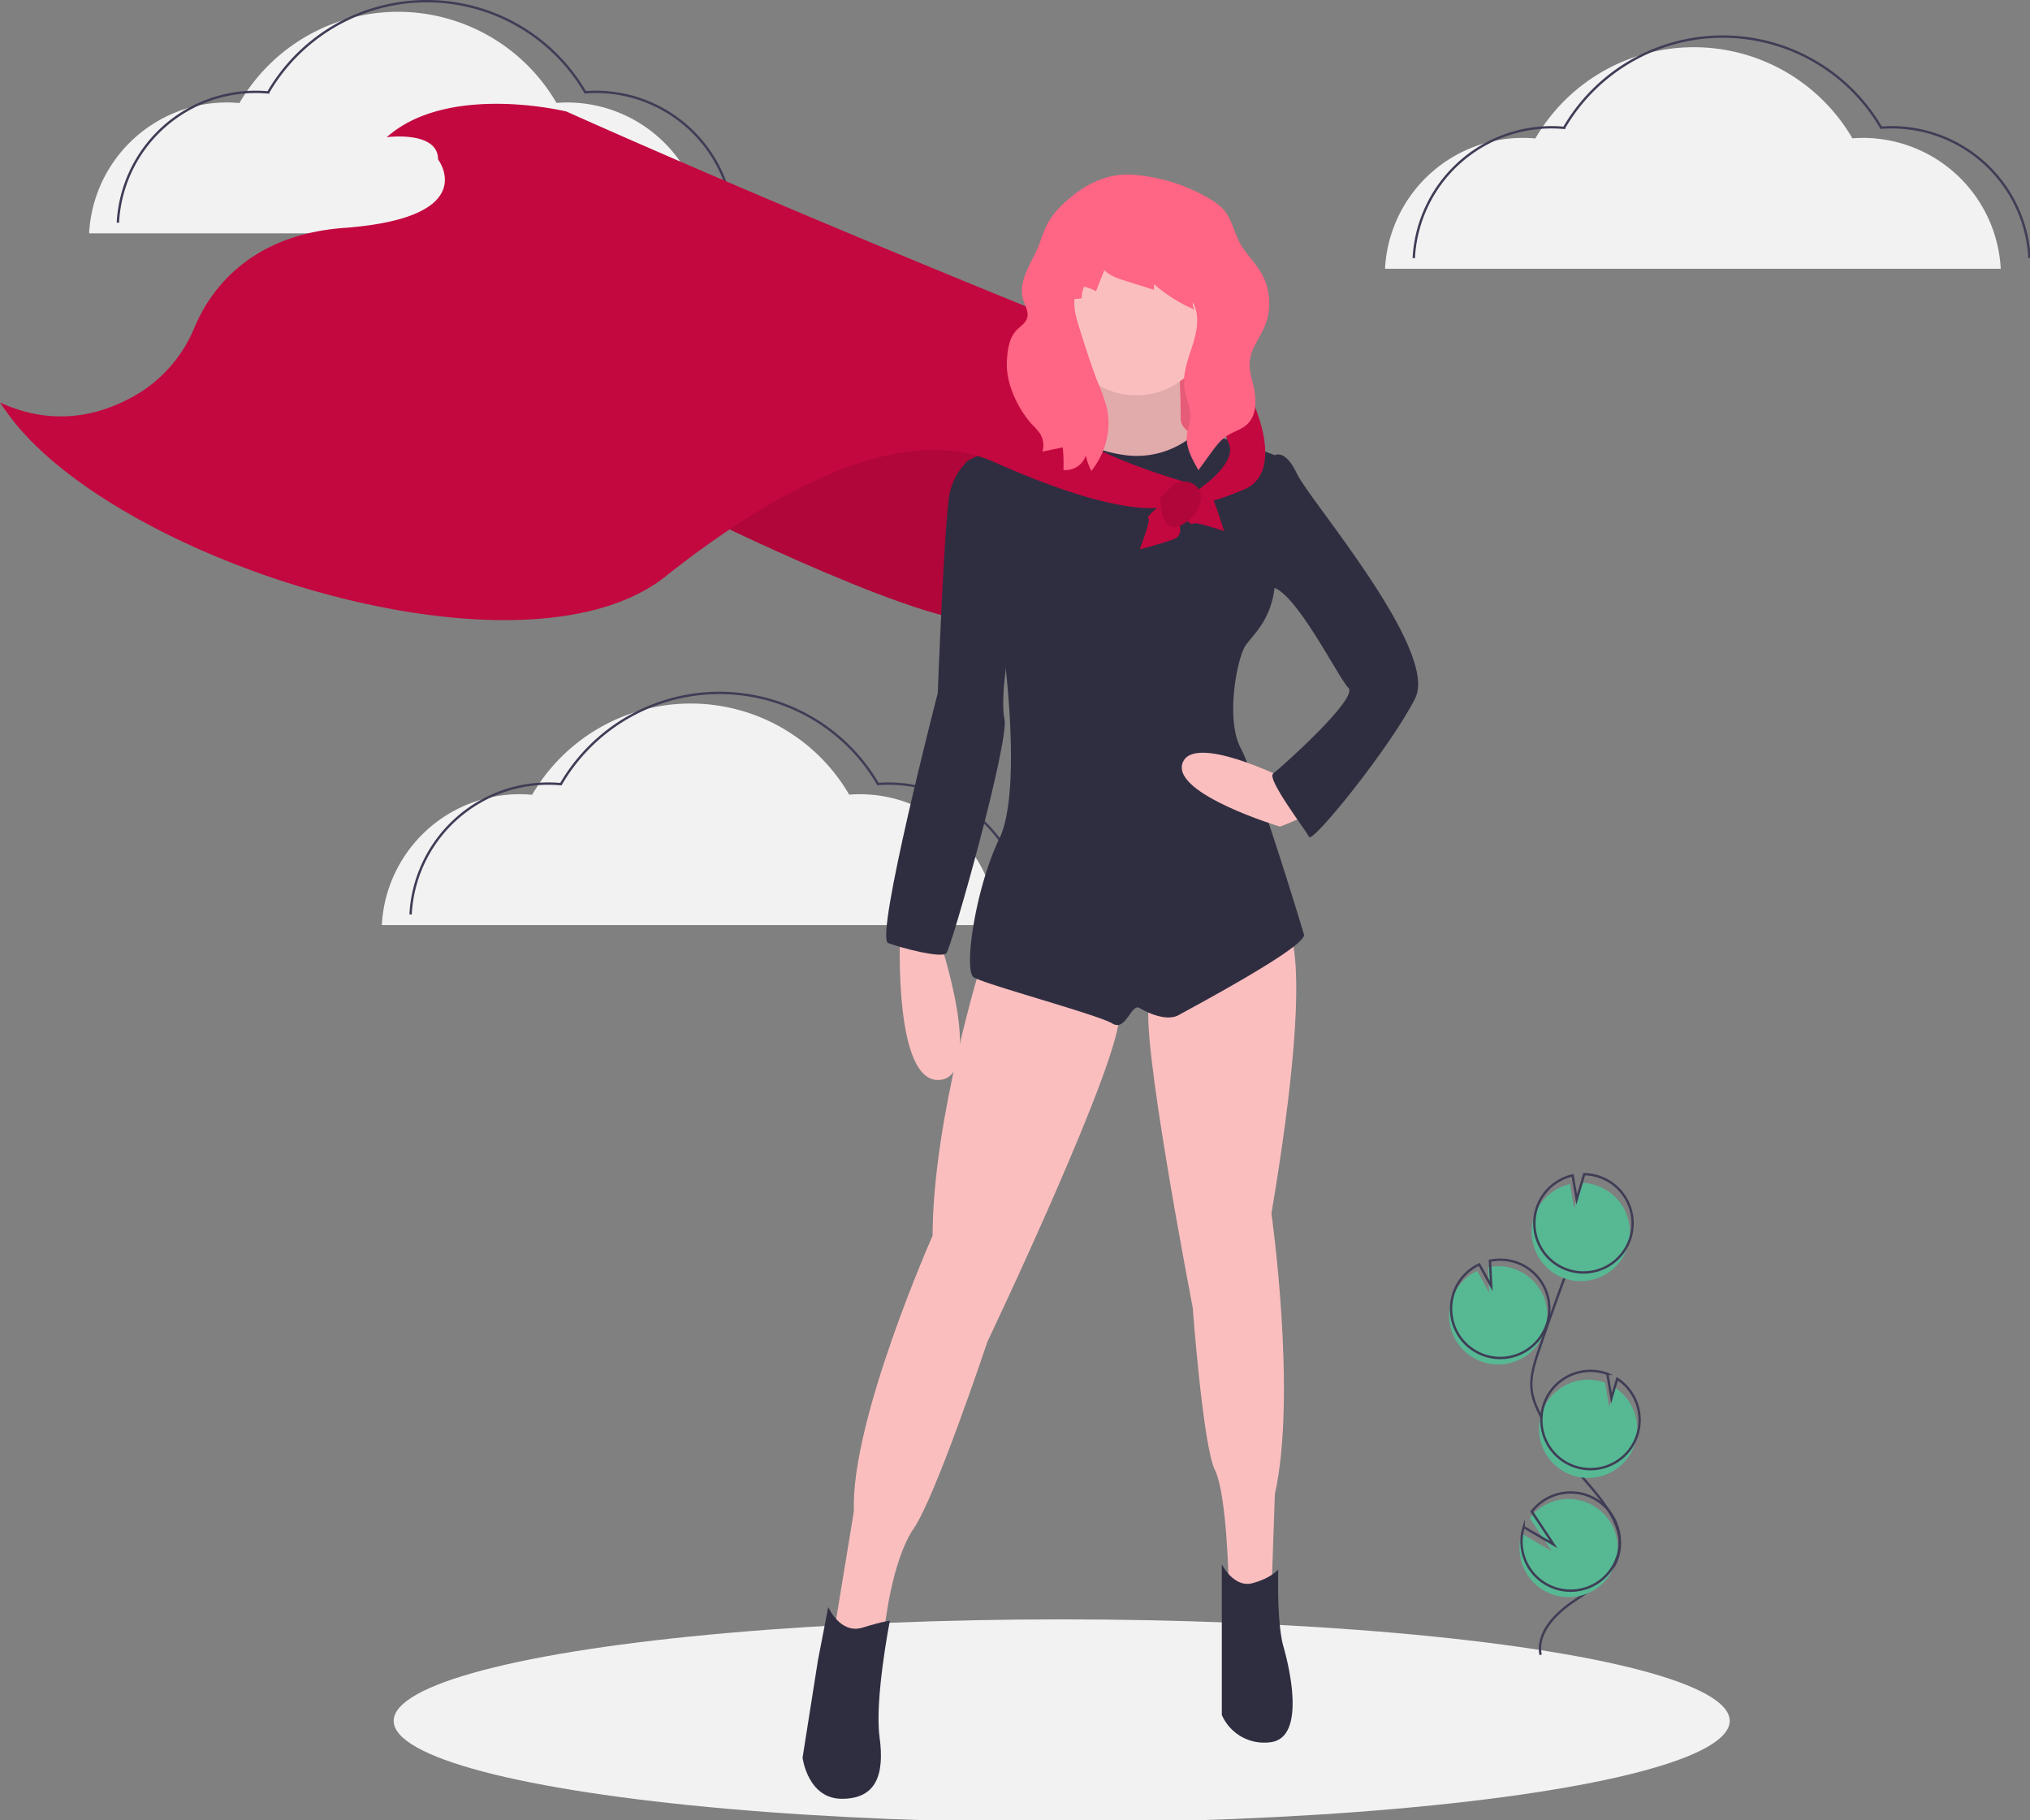<svg id="el_HCzDCIFGj" data-name="Layer 1" xmlns="http://www.w3.org/2000/svg" viewBox="0 0 860 771"><rect x="0" y="0" width="860" height="771" fill="#808080" stroke="none"/><style>@-webkit-keyframes kf_el_h0wff-R0yzr_an_M21pj5BWB{0%{-webkit-transform: translate(652.927px, 277.694px) translate(-652.927px, -277.694px) translate(0px, 0px);transform: translate(652.927px, 277.694px) translate(-652.927px, -277.694px) translate(0px, 0px);}45.56%{-webkit-transform: translate(652.927px, 277.694px) translate(-652.927px, -277.694px) translate(0px, 10px);transform: translate(652.927px, 277.694px) translate(-652.927px, -277.694px) translate(0px, 10px);}100%{-webkit-transform: translate(652.927px, 277.694px) translate(-652.927px, -277.694px) translate(0px, 0px);transform: translate(652.927px, 277.694px) translate(-652.927px, -277.694px) translate(0px, 0px);}}@keyframes kf_el_h0wff-R0yzr_an_M21pj5BWB{0%{-webkit-transform: translate(652.927px, 277.694px) translate(-652.927px, -277.694px) translate(0px, 0px);transform: translate(652.927px, 277.694px) translate(-652.927px, -277.694px) translate(0px, 0px);}45.56%{-webkit-transform: translate(652.927px, 277.694px) translate(-652.927px, -277.694px) translate(0px, 10px);transform: translate(652.927px, 277.694px) translate(-652.927px, -277.694px) translate(0px, 10px);}100%{-webkit-transform: translate(652.927px, 277.694px) translate(-652.927px, -277.694px) translate(0px, 0px);transform: translate(652.927px, 277.694px) translate(-652.927px, -277.694px) translate(0px, 0px);}}@-webkit-keyframes kf_el_DJ7ExiNx5fw_an_KJuicoGSZ{0%{-webkit-transform: translate(669.423px, 271.939px) translate(-669.423px, -271.939px) translate(0px, 0px);transform: translate(669.423px, 271.939px) translate(-669.423px, -271.939px) translate(0px, 0px);}45.56%{-webkit-transform: translate(669.423px, 271.939px) translate(-669.423px, -271.939px) translate(0px, 16px);transform: translate(669.423px, 271.939px) translate(-669.423px, -271.939px) translate(0px, 16px);}100%{-webkit-transform: translate(669.423px, 271.939px) translate(-669.423px, -271.939px) translate(0px, 0px);transform: translate(669.423px, 271.939px) translate(-669.423px, -271.939px) translate(0px, 0px);}}@keyframes kf_el_DJ7ExiNx5fw_an_KJuicoGSZ{0%{-webkit-transform: translate(669.423px, 271.939px) translate(-669.423px, -271.939px) translate(0px, 0px);transform: translate(669.423px, 271.939px) translate(-669.423px, -271.939px) translate(0px, 0px);}45.56%{-webkit-transform: translate(669.423px, 271.939px) translate(-669.423px, -271.939px) translate(0px, 16px);transform: translate(669.423px, 271.939px) translate(-669.423px, -271.939px) translate(0px, 16px);}100%{-webkit-transform: translate(669.423px, 271.939px) translate(-669.423px, -271.939px) translate(0px, 0px);transform: translate(669.423px, 271.939px) translate(-669.423px, -271.939px) translate(0px, 0px);}}@-webkit-keyframes kf_el_Sdw7gwlTTgf_an_t0eATi1t1{0%{-webkit-transform: translate(661.627px, 267.773px) translate(-661.627px, -267.773px) translate(0px, 0px);transform: translate(661.627px, 267.773px) translate(-661.627px, -267.773px) translate(0px, 0px);}45.56%{-webkit-transform: translate(661.627px, 267.773px) translate(-661.627px, -267.773px) translate(0px, 12px);transform: translate(661.627px, 267.773px) translate(-661.627px, -267.773px) translate(0px, 12px);}100%{-webkit-transform: translate(661.627px, 267.773px) translate(-661.627px, -267.773px) translate(0px, 0px);transform: translate(661.627px, 267.773px) translate(-661.627px, -267.773px) translate(0px, 0px);}}@keyframes kf_el_Sdw7gwlTTgf_an_t0eATi1t1{0%{-webkit-transform: translate(661.627px, 267.773px) translate(-661.627px, -267.773px) translate(0px, 0px);transform: translate(661.627px, 267.773px) translate(-661.627px, -267.773px) translate(0px, 0px);}45.56%{-webkit-transform: translate(661.627px, 267.773px) translate(-661.627px, -267.773px) translate(0px, 12px);transform: translate(661.627px, 267.773px) translate(-661.627px, -267.773px) translate(0px, 12px);}100%{-webkit-transform: translate(661.627px, 267.773px) translate(-661.627px, -267.773px) translate(0px, 0px);transform: translate(661.627px, 267.773px) translate(-661.627px, -267.773px) translate(0px, 0px);}}@-webkit-keyframes kf_el_fVfLNBemsTn_an_fum6-SRHM{0%{-webkit-transform: translate(661.627px, 267.773px) translate(-661.627px, -267.773px) translate(0px, 0px);transform: translate(661.627px, 267.773px) translate(-661.627px, -267.773px) translate(0px, 0px);}45.56%{-webkit-transform: translate(661.627px, 267.773px) translate(-661.627px, -267.773px) translate(0px, 12px);transform: translate(661.627px, 267.773px) translate(-661.627px, -267.773px) translate(0px, 12px);}100%{-webkit-transform: translate(661.627px, 267.773px) translate(-661.627px, -267.773px) translate(0px, 0px);transform: translate(661.627px, 267.773px) translate(-661.627px, -267.773px) translate(0px, 0px);}}@keyframes kf_el_fVfLNBemsTn_an_fum6-SRHM{0%{-webkit-transform: translate(661.627px, 267.773px) translate(-661.627px, -267.773px) translate(0px, 0px);transform: translate(661.627px, 267.773px) translate(-661.627px, -267.773px) translate(0px, 0px);}45.56%{-webkit-transform: translate(661.627px, 267.773px) translate(-661.627px, -267.773px) translate(0px, 12px);transform: translate(661.627px, 267.773px) translate(-661.627px, -267.773px) translate(0px, 12px);}100%{-webkit-transform: translate(661.627px, 267.773px) translate(-661.627px, -267.773px) translate(0px, 0px);transform: translate(661.627px, 267.773px) translate(-661.627px, -267.773px) translate(0px, 0px);}}@-webkit-keyframes kf_el_1N_oyq7icN-_an_GuPVLldx6{0%{-webkit-transform: translate(674.676px, 204.052px) translate(-674.676px, -204.052px) translate(0px, 0px);transform: translate(674.676px, 204.052px) translate(-674.676px, -204.052px) translate(0px, 0px);}45.56%{-webkit-transform: translate(674.676px, 204.052px) translate(-674.676px, -204.052px) translate(0px, 12px);transform: translate(674.676px, 204.052px) translate(-674.676px, -204.052px) translate(0px, 12px);}100%{-webkit-transform: translate(674.676px, 204.052px) translate(-674.676px, -204.052px) translate(0px, 0px);transform: translate(674.676px, 204.052px) translate(-674.676px, -204.052px) translate(0px, 0px);}}@keyframes kf_el_1N_oyq7icN-_an_GuPVLldx6{0%{-webkit-transform: translate(674.676px, 204.052px) translate(-674.676px, -204.052px) translate(0px, 0px);transform: translate(674.676px, 204.052px) translate(-674.676px, -204.052px) translate(0px, 0px);}45.56%{-webkit-transform: translate(674.676px, 204.052px) translate(-674.676px, -204.052px) translate(0px, 12px);transform: translate(674.676px, 204.052px) translate(-674.676px, -204.052px) translate(0px, 12px);}100%{-webkit-transform: translate(674.676px, 204.052px) translate(-674.676px, -204.052px) translate(0px, 0px);transform: translate(674.676px, 204.052px) translate(-674.676px, -204.052px) translate(0px, 0px);}}@-webkit-keyframes kf_el_qBSpi0j35qQ_an_B_wkuBQF5{0%{-webkit-transform: translate(465.161px, 239.938px) rotate(0deg) translate(-465.161px, -239.938px);transform: translate(465.161px, 239.938px) rotate(0deg) translate(-465.161px, -239.938px);}45.56%{-webkit-transform: translate(465.161px, 239.938px) rotate(3deg) translate(-465.161px, -239.938px);transform: translate(465.161px, 239.938px) rotate(3deg) translate(-465.161px, -239.938px);}100%{-webkit-transform: translate(465.161px, 239.938px) rotate(0deg) translate(-465.161px, -239.938px);transform: translate(465.161px, 239.938px) rotate(0deg) translate(-465.161px, -239.938px);}}@keyframes kf_el_qBSpi0j35qQ_an_B_wkuBQF5{0%{-webkit-transform: translate(465.161px, 239.938px) rotate(0deg) translate(-465.161px, -239.938px);transform: translate(465.161px, 239.938px) rotate(0deg) translate(-465.161px, -239.938px);}45.56%{-webkit-transform: translate(465.161px, 239.938px) rotate(3deg) translate(-465.161px, -239.938px);transform: translate(465.161px, 239.938px) rotate(3deg) translate(-465.161px, -239.938px);}100%{-webkit-transform: translate(465.161px, 239.938px) rotate(0deg) translate(-465.161px, -239.938px);transform: translate(465.161px, 239.938px) rotate(0deg) translate(-465.161px, -239.938px);}}@-webkit-keyframes kf_el_o31sW0iP_aK_an_eUdQIkNxA{0%{-webkit-transform: translate(465.161px, 239.938px) rotate(0deg) translate(-465.161px, -239.938px);transform: translate(465.161px, 239.938px) rotate(0deg) translate(-465.161px, -239.938px);}45.56%{-webkit-transform: translate(465.161px, 239.938px) rotate(3deg) translate(-465.161px, -239.938px);transform: translate(465.161px, 239.938px) rotate(3deg) translate(-465.161px, -239.938px);}100%{-webkit-transform: translate(465.161px, 239.938px) rotate(0deg) translate(-465.161px, -239.938px);transform: translate(465.161px, 239.938px) rotate(0deg) translate(-465.161px, -239.938px);}}@keyframes kf_el_o31sW0iP_aK_an_eUdQIkNxA{0%{-webkit-transform: translate(465.161px, 239.938px) rotate(0deg) translate(-465.161px, -239.938px);transform: translate(465.161px, 239.938px) rotate(0deg) translate(-465.161px, -239.938px);}45.56%{-webkit-transform: translate(465.161px, 239.938px) rotate(3deg) translate(-465.161px, -239.938px);transform: translate(465.161px, 239.938px) rotate(3deg) translate(-465.161px, -239.938px);}100%{-webkit-transform: translate(465.161px, 239.938px) rotate(0deg) translate(-465.161px, -239.938px);transform: translate(465.161px, 239.938px) rotate(0deg) translate(-465.161px, -239.938px);}}@-webkit-keyframes kf_el_pXCVy2x7j8q_an_TExzpPMdL{0%{-webkit-transform: translate(170.109px, 107.759px) rotate(0deg) translate(-170.109px, -107.759px);transform: translate(170.109px, 107.759px) rotate(0deg) translate(-170.109px, -107.759px);}45.56%{-webkit-transform: translate(170.109px, 107.759px) rotate(3deg) translate(-170.109px, -107.759px);transform: translate(170.109px, 107.759px) rotate(3deg) translate(-170.109px, -107.759px);}100%{-webkit-transform: translate(170.109px, 107.759px) rotate(0deg) translate(-170.109px, -107.759px);transform: translate(170.109px, 107.759px) rotate(0deg) translate(-170.109px, -107.759px);}}@keyframes kf_el_pXCVy2x7j8q_an_TExzpPMdL{0%{-webkit-transform: translate(170.109px, 107.759px) rotate(0deg) translate(-170.109px, -107.759px);transform: translate(170.109px, 107.759px) rotate(0deg) translate(-170.109px, -107.759px);}45.56%{-webkit-transform: translate(170.109px, 107.759px) rotate(3deg) translate(-170.109px, -107.759px);transform: translate(170.109px, 107.759px) rotate(3deg) translate(-170.109px, -107.759px);}100%{-webkit-transform: translate(170.109px, 107.759px) rotate(0deg) translate(-170.109px, -107.759px);transform: translate(170.109px, 107.759px) rotate(0deg) translate(-170.109px, -107.759px);}}@-webkit-keyframes kf_el_pXCVy2x7j8q_an_ytSvjyEc0{0%{-webkit-transform: translate(170.109px, 107.759px) scale(1, 1) translate(-170.109px, -107.759px);transform: translate(170.109px, 107.759px) scale(1, 1) translate(-170.109px, -107.759px);}45.56%{-webkit-transform: translate(170.109px, 107.759px) scale(1.02, 0.94) translate(-170.109px, -107.759px);transform: translate(170.109px, 107.759px) scale(1.02, 0.94) translate(-170.109px, -107.759px);}100%{-webkit-transform: translate(170.109px, 107.759px) scale(1, 1) translate(-170.109px, -107.759px);transform: translate(170.109px, 107.759px) scale(1, 1) translate(-170.109px, -107.759px);}}@keyframes kf_el_pXCVy2x7j8q_an_ytSvjyEc0{0%{-webkit-transform: translate(170.109px, 107.759px) scale(1, 1) translate(-170.109px, -107.759px);transform: translate(170.109px, 107.759px) scale(1, 1) translate(-170.109px, -107.759px);}45.56%{-webkit-transform: translate(170.109px, 107.759px) scale(1.02, 0.94) translate(-170.109px, -107.759px);transform: translate(170.109px, 107.759px) scale(1.02, 0.94) translate(-170.109px, -107.759px);}100%{-webkit-transform: translate(170.109px, 107.759px) scale(1, 1) translate(-170.109px, -107.759px);transform: translate(170.109px, 107.759px) scale(1, 1) translate(-170.109px, -107.759px);}}#el_HCzDCIFGj *{-webkit-animation-duration: 3s;animation-duration: 3s;-webkit-animation-iteration-count: infinite;animation-iteration-count: infinite;-webkit-animation-timing-function: cubic-bezier(0, 0, 1, 1);animation-timing-function: cubic-bezier(0, 0, 1, 1);}#el_avgXzMfw0k{fill: #f2f2f2;}#el_vEt3Gk8f5k{-webkit-transform: translate(-170.109px, -63.788px);transform: translate(-170.109px, -63.788px);fill: #57b894;}#el_JB5mSGm3jp{-webkit-transform: translate(-170.109px, -63.788px);transform: translate(-170.109px, -63.788px);fill: none;stroke: #3f3d56;}#el_CWmC7EqjtH{-webkit-transform: translate(-170.109px, -63.788px);transform: translate(-170.109px, -63.788px);fill: none;stroke: #3f3d56;}#el_o672-nhsTd{-webkit-transform: translate(-170.109px, -63.788px);transform: translate(-170.109px, -63.788px);fill: #57b894;}#el_-p0h4695hX{-webkit-transform: translate(-170.109px, -63.788px);transform: translate(-170.109px, -63.788px);fill: none;stroke: #3f3d56;}#el_bfrUemt_9z{-webkit-transform: translate(-170.109px, -63.788px);transform: translate(-170.109px, -63.788px);fill: #57b894;}#el_2zQCfOfbVE{-webkit-transform: translate(-170.109px, -63.788px);transform: translate(-170.109px, -63.788px);fill: none;stroke: #3f3d56;}#el_u7cRTYUzI4{-webkit-transform: translate(-170.109px, -63.788px);transform: translate(-170.109px, -63.788px);fill: #57b894;}#el_9cnkHlhB2n{-webkit-transform: translate(-170.109px, -63.788px);transform: translate(-170.109px, -63.788px);fill: none;stroke: #3f3d56;}#el_6l7DDqC5Vr{-webkit-transform: translate(-170.109px, -63.788px);transform: translate(-170.109px, -63.788px);fill: #f2f2f2;}#el_Eu2-7ps2h3{-webkit-transform: translate(-170.109px, -63.788px);transform: translate(-170.109px, -63.788px);fill: none;stroke: #3f3d56;}#el_CpEkFf42Zv{-webkit-transform: translate(-170.109px, -63.788px);transform: translate(-170.109px, -63.788px);fill: #f2f2f2;}#el_QTIgjvMf1X{-webkit-transform: translate(-170.109px, -63.788px);transform: translate(-170.109px, -63.788px);fill: none;stroke: #3f3d56;}#el_Jp9Vlc_ODo{-webkit-transform: translate(-170.109px, -63.788px);transform: translate(-170.109px, -63.788px);fill: #f2f2f2;}#el_gQBYkxFle8g{-webkit-transform: translate(-170.109px, -63.788px);transform: translate(-170.109px, -63.788px);fill: none;stroke: #3f3d56;}#el_o31sW0iP_aK{-webkit-transform: translate(-170.109px, -63.788px);transform: translate(-170.109px, -63.788px);fill: rgb(195, 7, 63);}#el_qBSpi0j35qQ{-webkit-transform: translate(-170.109px, -63.788px);transform: translate(-170.109px, -63.788px);opacity: 0.1;}#el_l1dBrPnSs1y{fill: #ff6584;}#el_7wwaEZ3AlM7{opacity: 0.1;}#el_cUCwiXmhCbp{-webkit-transform: translate(-170.109px, -63.788px);transform: translate(-170.109px, -63.788px);fill: #fbbebe;}#el_mFRTunUwm_A{-webkit-transform: translate(-170.109px, -63.788px);transform: translate(-170.109px, -63.788px);fill: #fbbebe;}#el_Z6oTGJmJRkt{-webkit-transform: translate(-170.109px, -63.788px);transform: translate(-170.109px, -63.788px);opacity: 0.1;}#el_6k4mwmHYRe7{-webkit-transform: translate(-170.109px, -63.788px);transform: translate(-170.109px, -63.788px);fill: #fbbebe;}#el_1h-o2mvef9q{-webkit-transform: translate(-170.109px, -63.788px);transform: translate(-170.109px, -63.788px);fill: #fbbebe;}#el_oZHZcESALTQ{-webkit-transform: translate(-170.109px, -63.788px);transform: translate(-170.109px, -63.788px);fill: #2f2e41;}#el_9oy48WqnaX1{-webkit-transform: translate(-170.109px, -63.788px);transform: translate(-170.109px, -63.788px);fill: #2f2e41;}#el_xO4KR6j5-js{fill: #fbbebe;}#el_VUFa-aPoyEP{-webkit-transform: translate(-170.109px, -63.788px);transform: translate(-170.109px, -63.788px);fill: #2f2e41;}#el_J6ZDqZgtPkJ{-webkit-transform: translate(-170.109px, -63.788px);transform: translate(-170.109px, -63.788px);fill: #2f2e41;}#el_-oRh3lSCDZS{-webkit-transform: translate(-170.109px, -63.788px);transform: translate(-170.109px, -63.788px);fill: #fbbebe;}#el_TZ07Io-bA27{-webkit-transform: translate(-170.109px, -63.788px);transform: translate(-170.109px, -63.788px);fill: #2f2e41;}#el_pXCVy2x7j8q{-webkit-transform: translate(-170.109px, -63.788px);transform: translate(-170.109px, -63.788px);fill: #c3073f;}#el_1N_oyq7icN-{-webkit-transform: translate(-170.109px, -63.788px);transform: translate(-170.109px, -63.788px);fill: #c3073f;}#el_h0wff-R0yzr{-webkit-transform: translate(-170.109px, -63.788px);transform: translate(-170.109px, -63.788px);fill: #c3073f;}#el_DJ7ExiNx5fw{-webkit-transform: translate(-170.109px, -63.788px);transform: translate(-170.109px, -63.788px);fill: #c3073f;}#el_Sdw7gwlTTgf{-webkit-transform: translate(-170.109px, -63.788px);transform: translate(-170.109px, -63.788px);fill: #c3073f;}#el_fVfLNBemsTn{-webkit-transform: translate(-170.109px, -63.788px);transform: translate(-170.109px, -63.788px);opacity: 0.1;}#el_3zLDPbZ7Wzj{-webkit-transform: translate(-170.109px, -63.788px);transform: translate(-170.109px, -63.788px);fill: #ff6584;}#el_pXCVy2x7j8q_an_ytSvjyEc0{-webkit-animation-fill-mode: backwards;animation-fill-mode: backwards;-webkit-transform: translate(170.109px, 107.759px) scale(1, 1) translate(-170.109px, -107.759px);transform: translate(170.109px, 107.759px) scale(1, 1) translate(-170.109px, -107.759px);-webkit-animation-name: kf_el_pXCVy2x7j8q_an_ytSvjyEc0;animation-name: kf_el_pXCVy2x7j8q_an_ytSvjyEc0;-webkit-animation-timing-function: cubic-bezier(0.42, 0, 0.58, 1);animation-timing-function: cubic-bezier(0.42, 0, 0.58, 1);}#el_pXCVy2x7j8q_an_TExzpPMdL{-webkit-animation-fill-mode: backwards;animation-fill-mode: backwards;-webkit-transform: translate(170.109px, 107.759px) rotate(0deg) translate(-170.109px, -107.759px);transform: translate(170.109px, 107.759px) rotate(0deg) translate(-170.109px, -107.759px);-webkit-animation-name: kf_el_pXCVy2x7j8q_an_TExzpPMdL;animation-name: kf_el_pXCVy2x7j8q_an_TExzpPMdL;-webkit-animation-timing-function: cubic-bezier(0.42, 0, 0.58, 1);animation-timing-function: cubic-bezier(0.42, 0, 0.58, 1);}#el_qBSpi0j35qQ_an_B_wkuBQF5{-webkit-transform: translate(465.161px, 239.938px) rotate(0deg) translate(-465.161px, -239.938px);transform: translate(465.161px, 239.938px) rotate(0deg) translate(-465.161px, -239.938px);-webkit-animation-fill-mode: backwards;animation-fill-mode: backwards;-webkit-animation-name: kf_el_qBSpi0j35qQ_an_B_wkuBQF5;animation-name: kf_el_qBSpi0j35qQ_an_B_wkuBQF5;-webkit-animation-timing-function: cubic-bezier(0.42, 0, 0.58, 1);animation-timing-function: cubic-bezier(0.42, 0, 0.58, 1);}#el_o31sW0iP_aK_an_eUdQIkNxA{-webkit-animation-fill-mode: backwards;animation-fill-mode: backwards;-webkit-transform: translate(465.161px, 239.938px) rotate(0deg) translate(-465.161px, -239.938px);transform: translate(465.161px, 239.938px) rotate(0deg) translate(-465.161px, -239.938px);-webkit-animation-name: kf_el_o31sW0iP_aK_an_eUdQIkNxA;animation-name: kf_el_o31sW0iP_aK_an_eUdQIkNxA;-webkit-animation-timing-function: cubic-bezier(0.42, 0, 0.58, 1);animation-timing-function: cubic-bezier(0.42, 0, 0.58, 1);}#el_1N_oyq7icN-_an_GuPVLldx6{-webkit-animation-fill-mode: backwards;animation-fill-mode: backwards;-webkit-transform: translate(674.676px, 204.052px) translate(-674.676px, -204.052px) translate(0px, 0px);transform: translate(674.676px, 204.052px) translate(-674.676px, -204.052px) translate(0px, 0px);-webkit-animation-name: kf_el_1N_oyq7icN-_an_GuPVLldx6;animation-name: kf_el_1N_oyq7icN-_an_GuPVLldx6;-webkit-animation-timing-function: cubic-bezier(0.42, 0, 0.58, 1);animation-timing-function: cubic-bezier(0.42, 0, 0.58, 1);}#el_fVfLNBemsTn_an_fum6-SRHM{-webkit-animation-fill-mode: backwards;animation-fill-mode: backwards;-webkit-transform: translate(661.627px, 267.773px) translate(-661.627px, -267.773px) translate(0px, 0px);transform: translate(661.627px, 267.773px) translate(-661.627px, -267.773px) translate(0px, 0px);-webkit-animation-name: kf_el_fVfLNBemsTn_an_fum6-SRHM;animation-name: kf_el_fVfLNBemsTn_an_fum6-SRHM;-webkit-animation-timing-function: cubic-bezier(0.42, 0, 0.58, 1);animation-timing-function: cubic-bezier(0.42, 0, 0.58, 1);}#el_Sdw7gwlTTgf_an_t0eATi1t1{-webkit-animation-fill-mode: backwards;animation-fill-mode: backwards;-webkit-transform: translate(661.627px, 267.773px) translate(-661.627px, -267.773px) translate(0px, 0px);transform: translate(661.627px, 267.773px) translate(-661.627px, -267.773px) translate(0px, 0px);-webkit-animation-name: kf_el_Sdw7gwlTTgf_an_t0eATi1t1;animation-name: kf_el_Sdw7gwlTTgf_an_t0eATi1t1;-webkit-animation-timing-function: cubic-bezier(0.42, 0, 0.58, 1);animation-timing-function: cubic-bezier(0.42, 0, 0.58, 1);}#el_DJ7ExiNx5fw_an_KJuicoGSZ{-webkit-animation-fill-mode: backwards;animation-fill-mode: backwards;-webkit-transform: translate(669.423px, 271.939px) translate(-669.423px, -271.939px) translate(0px, 0px);transform: translate(669.423px, 271.939px) translate(-669.423px, -271.939px) translate(0px, 0px);-webkit-animation-name: kf_el_DJ7ExiNx5fw_an_KJuicoGSZ;animation-name: kf_el_DJ7ExiNx5fw_an_KJuicoGSZ;-webkit-animation-timing-function: cubic-bezier(0.42, 0, 0.58, 1);animation-timing-function: cubic-bezier(0.42, 0, 0.58, 1);}#el_h0wff-R0yzr_an_M21pj5BWB{-webkit-animation-fill-mode: backwards;animation-fill-mode: backwards;-webkit-transform: translate(652.927px, 277.694px) translate(-652.927px, -277.694px) translate(0px, 0px);transform: translate(652.927px, 277.694px) translate(-652.927px, -277.694px) translate(0px, 0px);-webkit-animation-name: kf_el_h0wff-R0yzr_an_M21pj5BWB;animation-name: kf_el_h0wff-R0yzr_an_M21pj5BWB;-webkit-animation-timing-function: cubic-bezier(0.42, 0, 0.58, 1);animation-timing-function: cubic-bezier(0.42, 0, 0.58, 1);}</style><title>super woman</title><ellipse cx="449.783" cy="728.924" rx="283" ry="43" id="el_avgXzMfw0k"/><path d="M797.698,640.497a20.813,20.813,0,1,0,2.772-39.915l.521,10.712-5.068-9.18a20.734,20.734,0,0,0-10.684,11.723,20.409,20.409,0,0,0-1.197,5.63A20.809,20.809,0,0,0,797.698,640.497Z" id="el_vEt3Gk8f5k"/><path d="M822.775,764.74c-1.789-9.11,5.963-17.187,13.621-22.437s16.605-10.408,19.218-19.317c3.755-12.804-7.43-24.53-16.136-34.642a125.3,125.3,0,0,1-16.524-24.557c-1.811-3.533-3.476-7.225-3.952-11.166-.686-5.675,1.137-11.323,2.974-16.737q9.179-27.052,19.628-53.65" stroke-miterlimit="10" id="el_JB5mSGm3jp"/><path d="M798.555,637.739a20.813,20.813,0,1,0,2.772-39.915l.521,10.712-5.068-9.18a20.734,20.734,0,0,0-10.684,11.723,20.409,20.409,0,0,0-1.197,5.63A20.809,20.809,0,0,0,798.555,637.739Z" stroke-miterlimit="10" id="el_CWmC7EqjtH"/><path d="M820.231,578.536a20.788,20.788,0,0,1,14.98-13.198l1.714,10.184,3.177-10.696a20.81,20.81,0,1,1-19.871,13.71Z" id="el_o672-nhsTd"/><path d="M821.374,574.858a20.788,20.788,0,0,1,14.98-13.198l1.714,10.184,3.177-10.696a20.81,20.81,0,1,1-19.871,13.71Z" stroke-miterlimit="10" id="el_-p0h4695hX"/><path d="M835.825,688.552a20.81,20.81,0,0,0,18.419-37.023l-2.441,8.219-1.731-10.304a.363.363,0,0,0-.053-.02,20.811,20.811,0,1,0-14.194,39.127Z" id="el_bfrUemt_9z"/><path d="M836.815,684.827a20.81,20.81,0,0,0,18.419-37.023l-2.441,8.219-1.731-10.304a.363.363,0,0,0-.053-.02A20.811,20.811,0,1,0,836.815,684.827Z" stroke-miterlimit="10" id="el_2zQCfOfbVE"/><path d="M814.158,723.114A20.801,20.801,0,1,0,818.168,706.817l9.273,13.957-12.67-7.408A20.616,20.616,0,0,0,814.158,723.114Z" id="el_u7cRTYUzI4"/><path d="M815.015,720.356a20.801,20.801,0,1,0,4.011-16.297l9.273,13.957-12.67-7.408A20.616,20.616,0,0,0,815.015,720.356Z" stroke-miterlimit="10" id="el_9cnkHlhB2n"/><path d="M756.867,177.626a58.487,58.487,0,0,1,58.406-55.43c1.778,0,3.533.093,5.27.248a77.707,77.707,0,0,1,134.327-.064c1.466-.11,2.941-.184,4.435-.184a58.487,58.487,0,0,1,58.406,55.43" id="el_6l7DDqC5Vr"/><path d="M769.048,173.126a58.487,58.487,0,0,1,58.406-55.43c1.778,0,3.533.093,5.27.248a77.707,77.707,0,0,1,134.327-.064c1.466-.11,2.941-.184,4.435-.184a58.487,58.487,0,0,1,58.406,55.43" stroke-miterlimit="10" id="el_Eu2-7ps2h3"/><path d="M331.867,455.626a58.487,58.487,0,0,1,58.406-55.43c1.778,0,3.533.093,5.27.248a77.707,77.707,0,0,1,134.327-.064c1.466-.11,2.941-.184,4.435-.184a58.487,58.487,0,0,1,58.406,55.43" id="el_CpEkFf42Zv"/><path d="M344.048,451.126a58.487,58.487,0,0,1,58.406-55.43c1.778,0,3.533.093,5.27.248a77.707,77.707,0,0,1,134.327-.064c1.466-.11,2.941-.184,4.435-.184a58.487,58.487,0,0,1,58.406,55.43" stroke-miterlimit="10" id="el_QTIgjvMf1X"/><path d="M207.867,162.626a58.487,58.487,0,0,1,58.406-55.43c1.778,0,3.533.093,5.27.248a77.707,77.707,0,0,1,134.327-.064c1.466-.11,2.941-.184,4.435-.184a58.487,58.487,0,0,1,58.406,55.43" id="el_Jp9Vlc_ODo"/><path d="M220.048,158.126a58.487,58.487,0,0,1,58.406-55.43c1.778,0,3.533.093,5.27.248a77.707,77.707,0,0,1,134.327-.064c1.466-.11,2.941-.184,4.435-.184a58.487,58.487,0,0,1,58.406,55.43" stroke-miterlimit="10" id="el_gQBYkxFle8g"/><g id="el_o31sW0iP_aK_an_eUdQIkNxA" data-animator-group="true" data-animator-type="1"><path d="M465.161,281.261s105.12,52.198,123.969,44.948,25.374-71.772,25.374-71.772l-77.571-14.499Z" id="el_o31sW0iP_aK"/></g><g id="el_qBSpi0j35qQ_an_B_wkuBQF5" data-animator-group="true" data-animator-type="1"><path d="M465.161,281.261s105.12,52.198,123.969,44.948,25.374-71.772,25.374-71.772l-77.571-14.499Z" id="el_qBSpi0j35qQ"/></g><rect x="444.033" y="139.539" width="68.872" height="60.172" id="el_l1dBrPnSs1y"/><rect x="444.033" y="139.539" width="68.872" height="60.172" id="el_7wwaEZ3AlM7"/><path d="M551.432,459.602s-2.9,63.072,16.674,61.622,0-59.447,0-59.447Z" id="el_cUCwiXmhCbp"/><path d="M631.903,212.389s4.35,27.549-3.625,31.174-13.049,6.525-13.049,6.525L633.353,262.412l33.348,2.175,8.7-6.525,7.975-7.25s-13.049-2.9-13.049-9.425-.725-26.099-.725-26.099Z" id="el_mFRTunUwm_A"/><path d="M631.903,212.389s4.35,27.549-3.625,31.174-13.049,6.525-13.049,6.525L633.353,262.412l33.348,2.175,8.7-6.525,7.975-7.25s-13.049-2.9-13.049-9.425-.725-26.099-.725-26.099Z" id="el_Z6oTGJmJRkt"/><path d="M586.23,470.477s-21.024,67.422-21.024,116.719c0,0-34.798,78.296-33.348,116.719l-8.7,52.922,12.324,4.35,9.425-7.975s2.9-28.274,12.324-42.048,31.174-79.021,31.174-79.021,57.997-121.794,55.822-139.193S586.23,470.477,586.23,470.477Z" id="el_6k4mwmHYRe7"/><path d="M714.549,455.253s13.774,6.525-5.8,122.519c0,0,10.874,76.846,1.45,118.894l-1.45,42.048H693.525l-2.9-4.35s-.725-37.698-5.8-47.848-9.425-68.872-9.425-68.872-23.199-119.619-18.124-129.769S714.549,455.253,714.549,455.253Z" id="el_1h-o2mvef9q"/><path d="M520.983,744.514s5.075,11.599,14.499,8.7,11.599-2.9,11.599-2.9-6.525,33.348-4.35,49.298-1.45,26.099-15.949,26.099-16.674-17.399-16.674-17.399l6.525-41.323Z" id="el_oZHZcESALTQ"/><path d="M687.725,726.39s5.075,10.15,13.049,7.975,10.874-5.8,10.874-5.8-.725,22.474,2.175,32.623,9.425,39.148-5.8,40.598a19.573,19.573,0,0,1-20.299-11.599v-63.797Z" id="el_9oy48WqnaX1"/><circle cx="481.369" cy="135.552" r="31.898" id="el_xO4KR6j5-js"/><path d="M710.199,256.612s-25.267-9.921-34.383-8.586a37.259,37.259,0,0,1-28.689,8.586c-17.399-2.175-24.203-10.525-24.203-10.525s-46.844,10.525-43.944,14.875,15.949,75.396,15.949,75.396,8.7,61.622-1.45,82.646-15.224,55.822-10.874,58.722,52.922,15.949,58.722,19.574,7.975-8.7,11.599-6.525,11.599,5.8,16.674,2.9,54.372-28.999,52.922-34.073-20.299-66.697-26.824-79.021-1.45-38.423,2.175-43.498,10.874-10.874,12.324-25.374S710.199,256.612,710.199,256.612Z" id="el_VUFa-aPoyEP"/><path d="M580.578,258.721s-5.948,4.415-8.122,13.84-5.075,84.821-5.075,84.821-26.824,103.67-21.024,105.845,22.474,6.525,24.649,4.35,26.824-89.896,24.649-99.32,2.9-36.973,2.9-36.973Z" id="el_J6ZDqZgtPkJ"/><path d="M714.549,393.631s-39.148-19.574-43.498-6.525,41.323,26.824,41.323,26.824,15.949-5.8,15.949-9.425S714.549,393.631,714.549,393.631Z" id="el_-oRh3lSCDZS"/><path d="M702.225,259.512l7.975-2.9s4.35-2.9,9.425,7.975,60.172,74.671,50.023,94.971-43.498,61.622-44.948,58.722-18.124-24.649-15.224-26.824,36.248-31.898,31.898-36.248-22.474-41.323-32.623-42.773S702.225,259.512,702.225,259.512Z" id="el_TZ07Io-bA27"/><g id="el_pXCVy2x7j8q_an_TExzpPMdL" data-animator-group="true" data-animator-type="1"><g id="el_pXCVy2x7j8q_an_ytSvjyEc0" data-animator-group="true" data-animator-type="2"><path d="M616.316,198.252s-110.549-44.45-206.244-87.223c0,0-50.023-12.324-76.121,10.874,0,0,21.749-2.9,21.749,9.425,0,0,18.849,24.649-39.873,28.999-40.896,3.029-57.178,27.507-63.296,42.09A59.245,59.245,0,0,1,228.573,230.587c-14.135,8.448-34.62,14.663-58.465,3.687,0,0,1.356,2.084,3.927,5.556,46.038,62.172,217.481,116.281,278.022,68.118,37.415-29.765,96.728-67.385,139.247-48.436,66.697,29.724,79.021,16.674,79.021,16.674l2.9-7.975s-64.522-17.399-65.972-39.873S616.316,198.252,616.316,198.252Z" id="el_pXCVy2x7j8q"/></g></g><g id="el_1N_oyq7icN-_an_GuPVLldx6" data-animator-group="true" data-animator-type="0"><path d="M680.838,204.052s15.587,6.162,18.487,26.461c0,0,16.674,32.623-2.175,40.598s-22.474,5.8-22.474,5.8v-3.625s20.299-12.324,15.949-21.749S680.838,204.052,680.838,204.052Z" id="el_1N_oyq7icN-"/></g><g id="el_h0wff-R0yzr_an_M21pj5BWB" data-animator-group="true" data-animator-type="0"><path d="M652.927,296.485s5.075-13.049,3.625-13.049,5.898-8.026,8.749-5.1,7.925,11.625,2.126,13.8S652.927,296.485,652.927,296.485Z" id="el_h0wff-R0yzr"/></g><g id="el_DJ7ExiNx5fw_an_KJuicoGSZ" data-animator-group="true" data-animator-type="0"><path d="M688.656,288.74s-13.252-4.519-13.191-3.07-8.268-5.554-5.466-8.525,11.28-8.41,13.698-2.707S688.656,288.74,688.656,288.74Z" id="el_DJ7ExiNx5fw"/></g><g id="el_Sdw7gwlTTgf_an_t0eATi1t1" data-animator-group="true" data-animator-type="0"><path d="M667.426,268.937s6.619-3.715,10.559,2.13-4.759,15.994-10.559,15.994-5.8-12.324-5.8-12.324Z" id="el_Sdw7gwlTTgf"/></g><g id="el_fVfLNBemsTn_an_fum6-SRHM" data-animator-group="true" data-animator-type="0"><path d="M667.426,268.937s6.619-3.715,10.559,2.13-4.759,15.994-10.559,15.994-5.8-12.324-5.8-12.324Z" id="el_fVfLNBemsTn"/></g><path d="M623.821,147.286c-3.822,3.151-7.447,6.682-9.824,11.028a49.479,49.479,0,0,0-3.115,7.584c-2.932,8.437-10.219,16.982-7.135,25.365.88,2.392,2.252,4.914,1.463,7.337-.701,2.152-2.863,3.408-4.428,5.044-3.357,3.511-3.922,8.78-4.127,13.634-.376,8.889,4.512,19.364,10.418,26.019a36.356,36.356,0,0,1,3.554,4.024,9.432,9.432,0,0,1,1.113,7.759l8.603-1.796a71.363,71.363,0,0,1,.29,9.559,8.924,8.924,0,0,0,9.463-6.116,25.551,25.551,0,0,0,2.364,6.531,33.709,33.709,0,0,0,5.714-10.583,30.256,30.256,0,0,0,1.026-15.278,64.784,64.784,0,0,0-3.704-10.859c-3.04-7.683-5.522-15.572-8.002-23.454-1.288-4.093-2.591-8.32-2.201-12.593l3.057-.333a14.596,14.596,0,0,1,.965-4.934,18.101,18.101,0,0,1,5.113,1.924l3.524-8.942c2.326,2.412,5.664,3.504,8.86,4.51l12.148,3.825.074-2.404a62.353,62.353,0,0,0,17.287,10.844,3.933,3.933,0,0,1-.854-3.129c2.994,5.363,1.797,12.044-.051,17.902s-4.299,11.821-3.555,17.918c.556,4.56,2.892,8.921,2.459,13.494-.213,2.252-1.094,4.395-1.368,6.641-.653,5.356,2.163,10.455,4.881,15.116l5.285-7.259c1.934-2.657,3.928-5.371,6.667-7.187,2.812-1.864,6.296-2.701,8.747-5.019,4.374-4.139,3.819-11.191,2.396-17.042-.756-3.111-1.671-6.265-1.393-9.454.471-5.406,4.228-9.879,6.344-14.876a25.826,25.826,0,0,0-1.447-22.703c-2.625-4.503-6.592-8.13-9.066-12.718-2.463-4.567-3.402-10.001-6.777-13.943a23.522,23.522,0,0,0-5.681-4.526,74.057,74.057,0,0,0-31.506-10.279C640.835,136.812,631.919,140.61,623.821,147.286Z" id="el_3zLDPbZ7Wzj"/></svg>